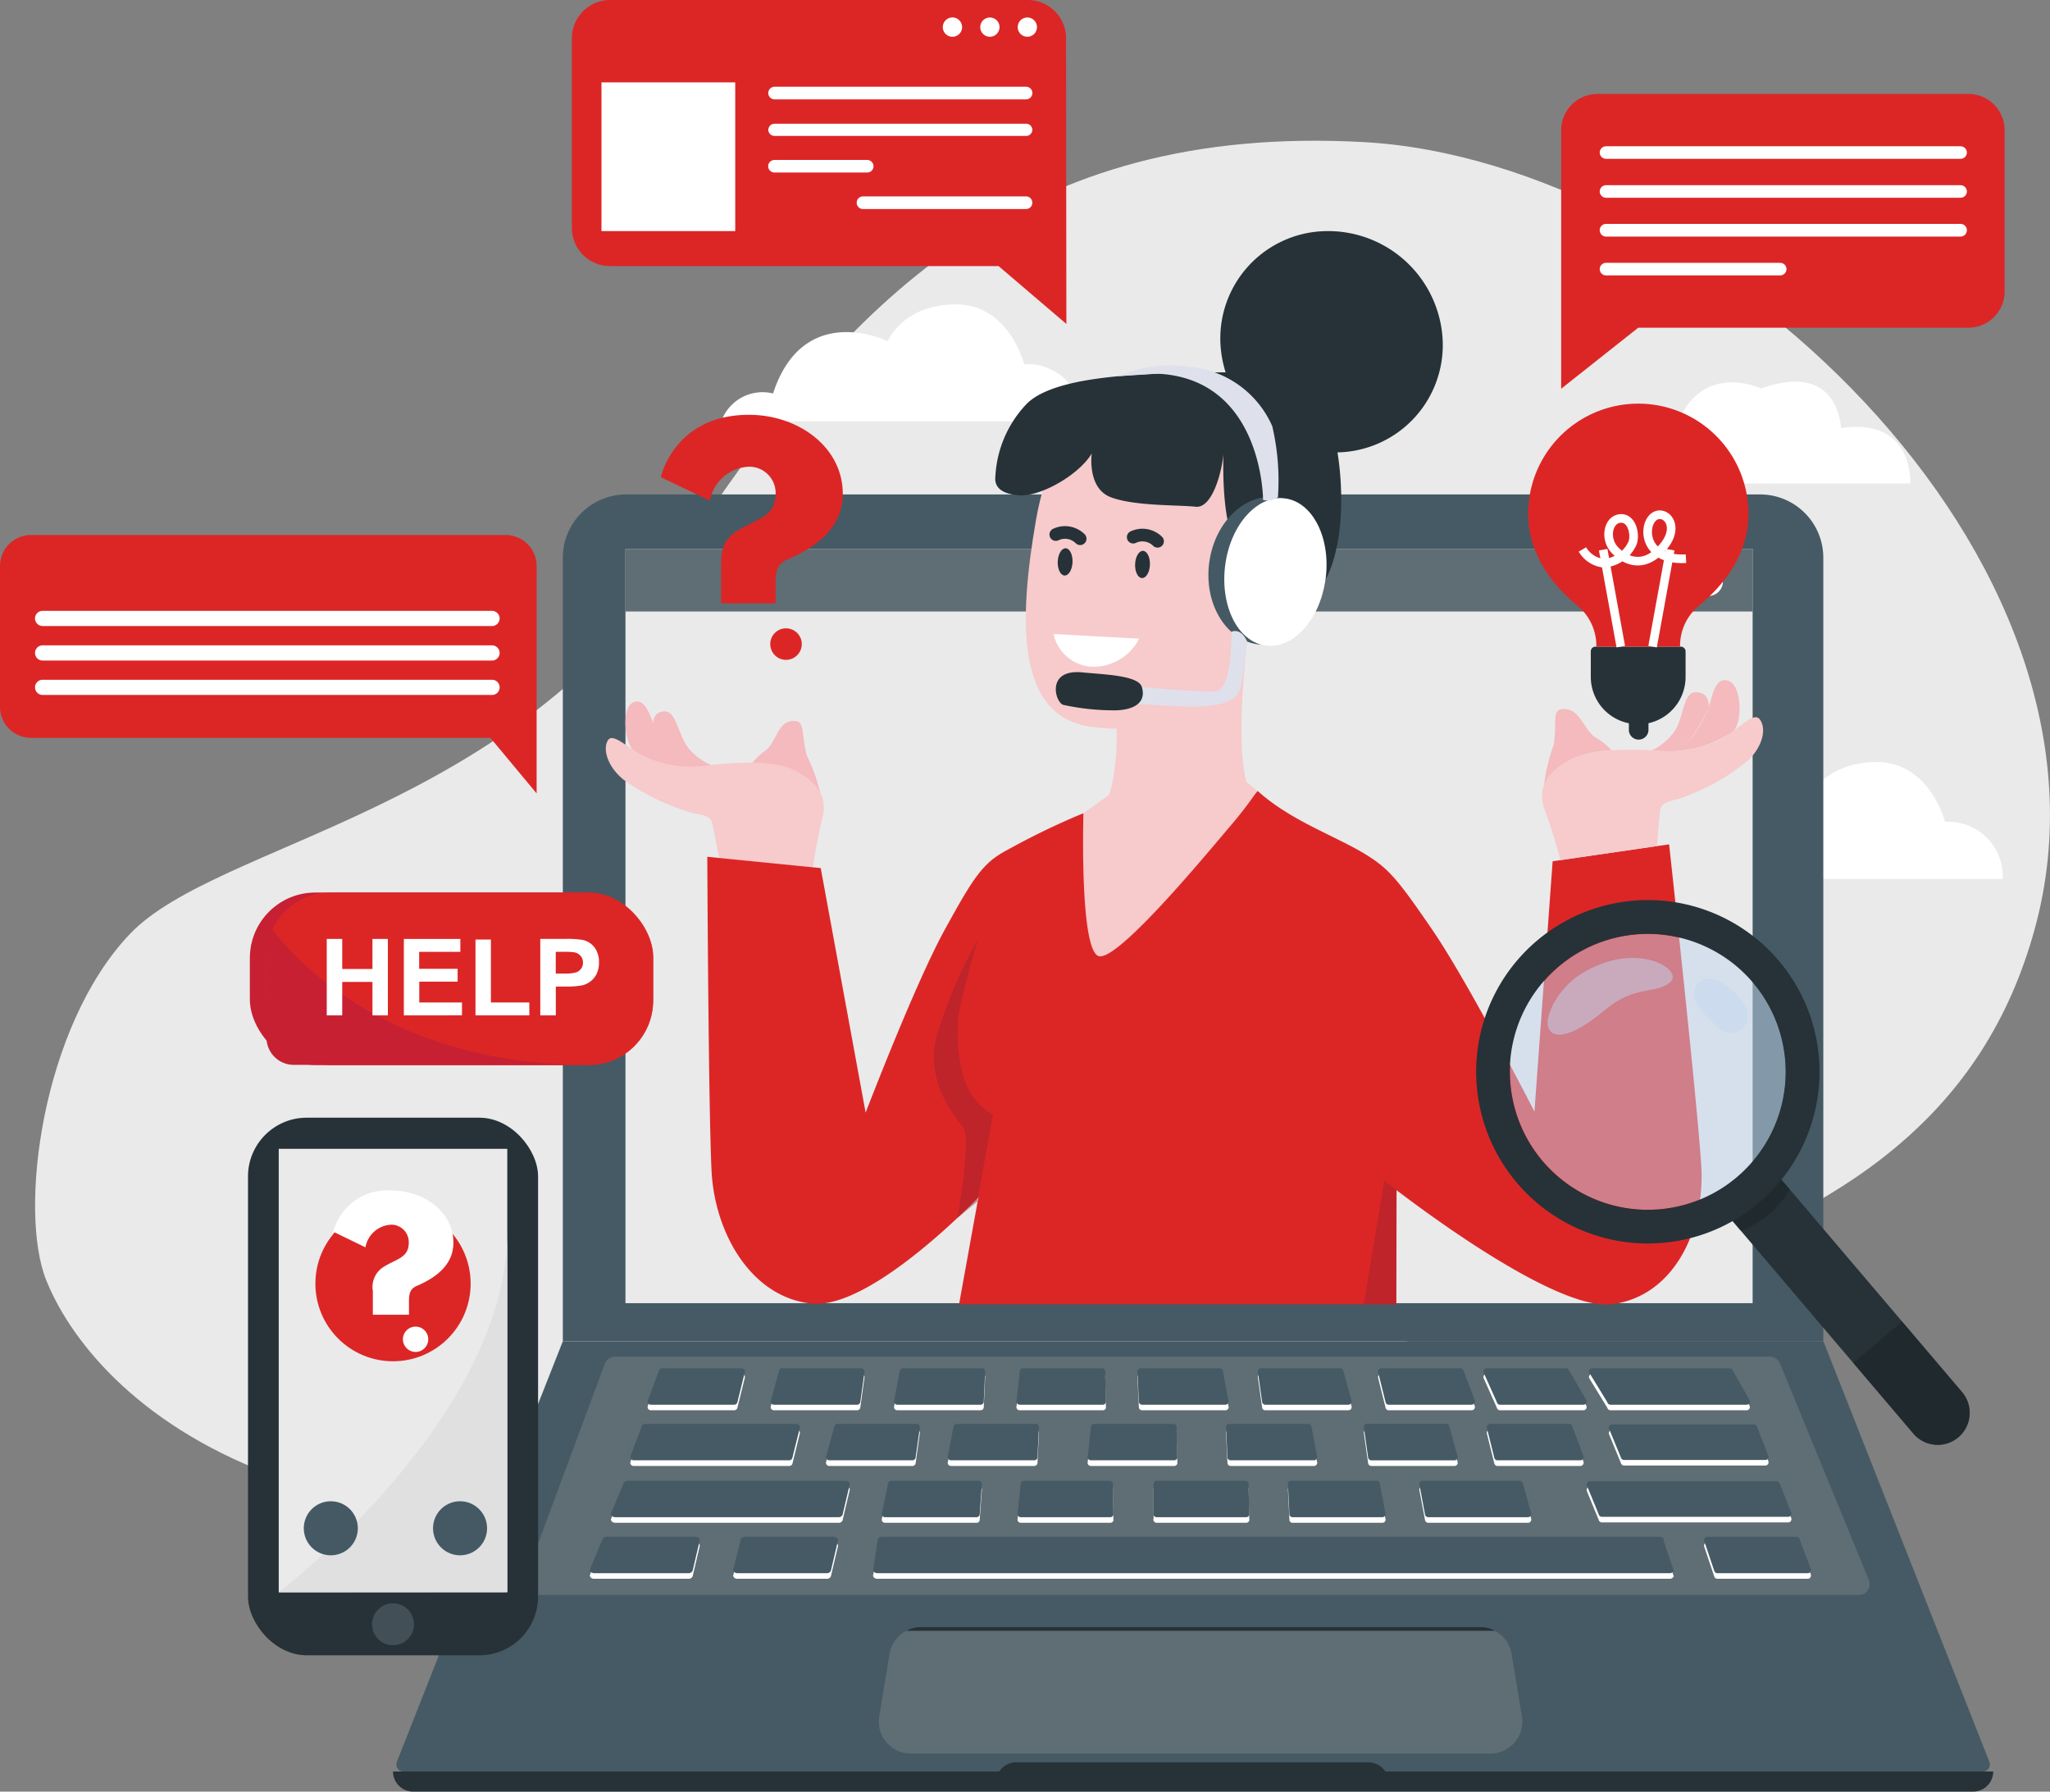 <svg xmlns="http://www.w3.org/2000/svg" width="162" height="141.559" viewBox="0 0 162 141.559">
  <rect x="0" y="0" width="162" height="141.559" fill="#808080" stroke="none"/>
  <g id="Group_2831" data-name="Group 2831" transform="translate(1774 -8295.221)">
    <path id="Path_6682" data-name="Path 6682" d="M7.108,114.973c4.178,10.268,22.607,26.62,67.971,14.2s81.092-12.562,89.158-42.008-26.173-60.686-53.043-62.155S70.477,37.243,57.232,57.653,20.671,80.273,13.706,87.576,4.867,109.482,7.108,114.973Z" transform="translate(-1777.439 8281.438)" fill="#eaeaea"/>
    <path id="Path_6683" data-name="Path 6683" d="M127.68,63.116h28.5a4.311,4.311,0,0,0-4.562-4.513s-1.183-4.723-5.393-4.723-5.393,2.906-5.393,2.906-6.638-3.268-9.062,4.129A3.463,3.463,0,0,0,127.68,63.116Z" transform="translate(-1844.681 8265.394)" fill="#fff"/>
    <path id="Path_6684" data-name="Path 6684" d="M290.68,144.116h28.5a4.311,4.311,0,0,0-4.562-4.513s-1.183-4.723-5.393-4.723-5.393,2.906-5.393,2.906-6.638-3.268-9.062,4.129A3.463,3.463,0,0,0,290.68,144.116Z" transform="translate(-1934.916 8220.554)" fill="#fff"/>
    <path id="Path_6685" data-name="Path 6685" d="M287.49,75.59h22.62s.308-5.25-5.482-4.379c0,0-.107-5.357-6.312-3.125,0,0-4.821-2.308-6.745,3.125C291.57,71.21,287.74,70.2,287.49,75.59Z" transform="translate(-1933.15 8257.831)" fill="#fff"/>
    <path id="Path_6686" data-name="Path 6686" d="M104.639,87.51h89.6a5,5,0,0,1,5,5v61.909H99.63V92.514a5,5,0,0,1,5.009-5Z" transform="translate(-1829.153 8246.776)" fill="#455a64"/>
    <rect id="Rectangle_1817" data-name="Rectangle 1817" width="89.074" height="59.597" transform="translate(-1724.573 8338.59)" fill="#eaeaea"/>
    <rect id="Rectangle_1818" data-name="Rectangle 1818" width="89.074" height="4.946" transform="translate(-1724.573 8338.59)" fill="#5f6d74"/>
    <path id="Path_6687" data-name="Path 6687" d="M195.533,271.39H70.719a.558.558,0,0,1-.518-.763L83.317,237.4h99.618l13.116,33.227a.558.558,0,0,1-.518.763Z" transform="translate(-1812.841 8163.8)" fill="#455a64"/>
    <path id="Path_6688" data-name="Path 6688" d="M194.437,314.232H71.159a1.589,1.589,0,0,1-1.589-1.589h47.892l.143-.165a1.567,1.567,0,0,1,1.205-.558h27.843a1.594,1.594,0,0,1,1.2.549l.152.174h48.021A1.589,1.589,0,0,1,194.437,314.232Z" transform="translate(-1812.513 8122.547)" fill="#263238"/>
    <path id="Path_6689" data-name="Path 6689" d="M198.243,258.95H93.63a.893.893,0,0,1-.826-1.2l6.33-17.067a.893.893,0,0,1,.817-.567h91.234a.893.893,0,0,1,.839.567l7,17.067a.853.853,0,0,1-.777,1.2Z" transform="translate(-1825.345 8162.294)" fill="#5f6d74"/>
    <path id="Path_6690" data-name="Path 6690" d="M124.151,255.895H111.834a.254.254,0,0,1-.237-.348l.893-2.362a.263.263,0,0,1,.241-.165h11.991a.259.259,0,0,1,.25.317l-.576,2.353A.254.254,0,0,1,124.151,255.895Z" transform="translate(-1835.769 8155.153)" fill="#fff"/>
    <path id="Path_6691" data-name="Path 6691" d="M124.153,254.9H111.837a.254.254,0,0,1-.237-.344l.893-2.366a.263.263,0,0,1,.241-.165h11.991a.259.259,0,0,1,.25.317l-.589,2.366A.254.254,0,0,1,124.153,254.9Z" transform="translate(-1835.771 8155.701)" fill="#455a64"/>
    <path id="Path_6692" data-name="Path 6692" d="M153.063,255.895h-6.589a.254.254,0,0,1-.237-.348l.656-2.362a.25.25,0,0,1,.237-.165h6.25a.259.259,0,0,1,.25.317L153.3,255.7A.254.254,0,0,1,153.063,255.895Z" transform="translate(-1854.945 8155.153)" fill="#fff"/>
    <path id="Path_6693" data-name="Path 6693" d="M153.066,254.9h-6.589a.254.254,0,0,1-.237-.344l.656-2.366a.25.25,0,0,1,.237-.165h6.25a.259.259,0,0,1,.25.317l-.335,2.366A.254.254,0,0,1,153.066,254.9Z" transform="translate(-1854.947 8155.701)" fill="#455a64"/>
    <path id="Path_6694" data-name="Path 6694" d="M174.614,255.895h-6.589a.254.254,0,0,1-.237-.348l.446-2.362a.25.25,0,0,1,.237-.165h6.25a.254.254,0,0,1,.25.317l-.112,2.362A.263.263,0,0,1,174.614,255.895Z" transform="translate(-1866.875 8155.153)" fill="#fff"/>
    <path id="Path_6695" data-name="Path 6695" d="M174.613,254.9h-6.589a.25.25,0,0,1-.237-.344l.446-2.366a.25.25,0,0,1,.237-.165h6.25a.254.254,0,0,1,.25.317l-.112,2.366A.263.263,0,0,1,174.613,254.9Z" transform="translate(-1866.874 8155.701)" fill="#455a64"/>
    <path id="Path_6696" data-name="Path 6696" d="M199.37,255.895h-6.589a.259.259,0,0,1-.241-.348l.259-2.362a.259.259,0,0,1,.237-.165h6.272a.254.254,0,0,1,.246.317l.063,2.362A.254.254,0,0,1,199.37,255.895Z" transform="translate(-1880.578 8155.153)" fill="#fff"/>
    <path id="Path_6697" data-name="Path 6697" d="M199.37,254.9h-6.589a.254.254,0,0,1-.241-.344l.259-2.366a.259.259,0,0,1,.237-.165h6.272a.255.255,0,0,1,.246.317l.063,2.366a.254.254,0,0,1-.246.192Z" transform="translate(-1880.578 8155.701)" fill="#455a64"/>
    <path id="Path_6698" data-name="Path 6698" d="M264,255.895h6.589a.259.259,0,0,0,.241-.348l-.893-2.362a.25.25,0,0,0-.237-.165h-6.25a.259.259,0,0,0-.25.317l.589,2.362A.254.254,0,0,0,264,255.895Z" transform="translate(-1919.7 8155.153)" fill="#fff"/>
    <path id="Path_6699" data-name="Path 6699" d="M264,254.9h6.589a.254.254,0,0,0,.241-.344l-.893-2.366a.25.25,0,0,0-.237-.165h-6.25a.259.259,0,0,0-.25.317l.589,2.366A.254.254,0,0,0,264,254.9Z" transform="translate(-1919.7 8155.701)" fill="#455a64"/>
    <path id="Path_6700" data-name="Path 6700" d="M242,255.884h6.589a.254.254,0,0,0,.237-.348l-.656-2.362a.25.25,0,0,0-.237-.174h-6.25a.259.259,0,0,0-.25.317l.335,2.362a.259.259,0,0,0,.232.205Z" transform="translate(-1907.649 8155.164)" fill="#fff"/>
    <path id="Path_6701" data-name="Path 6701" d="M242,254.888h6.589a.25.25,0,0,0,.237-.344l-.656-2.366a.25.25,0,0,0-.237-.179h-6.25a.259.259,0,0,0-.25.317l.335,2.366A.259.259,0,0,0,242,254.888Z" transform="translate(-1907.649 8155.718)" fill="#455a64"/>
    <path id="Path_6702" data-name="Path 6702" d="M217.387,255.895h6.589a.254.254,0,0,0,.237-.348l-.446-2.362a.255.255,0,0,0-.237-.165h-6.25a.254.254,0,0,0-.25.317l.112,2.362A.259.259,0,0,0,217.387,255.895Z" transform="translate(-1894.14 8155.153)" fill="#fff"/>
    <path id="Path_6703" data-name="Path 6703" d="M217.387,254.9h6.589a.25.25,0,0,0,.237-.344l-.446-2.366a.254.254,0,0,0-.237-.165h-6.25a.254.254,0,0,0-.25.317l.112,2.366A.259.259,0,0,0,217.387,254.9Z" transform="translate(-1894.14 8155.701)" fill="#455a64"/>
    <path id="Path_6704" data-name="Path 6704" d="M286.007,255.9h11.16a.255.255,0,0,0,.237-.348l-.906-2.3a.255.255,0,0,0-.241-.165h-11.2a.254.254,0,0,0-.25.317l.946,2.3A.259.259,0,0,0,286.007,255.9Z" transform="translate(-1931.662 8155.114)" fill="#fff"/>
    <path id="Path_6705" data-name="Path 6705" d="M286.007,254.912h11.16a.25.25,0,0,0,.237-.344l-.906-2.3a.263.263,0,0,0-.241-.165h-11.2a.254.254,0,0,0-.25.317l.946,2.3A.259.259,0,0,0,286.007,254.912Z" transform="translate(-1931.662 8155.663)" fill="#455a64"/>
    <path id="Path_6706" data-name="Path 6706" d="M126.132,265.954H108.5c-.241,0-.406-.179-.321-.348l.987-2.362a.348.348,0,0,1,.321-.165h17.2c.219,0,.384.156.33.317l-.558,2.362a.335.335,0,0,1-.33.2Z" transform="translate(-1833.875 8149.585)" fill="#fff"/>
    <path id="Path_6707" data-name="Path 6707" d="M126.132,264.964H108.5c-.241,0-.406-.179-.321-.348l.987-2.362a.357.357,0,0,1,.321-.165h17.2c.219,0,.384.156.33.317l-.558,2.366A.335.335,0,0,1,126.132,264.964Z" transform="translate(-1833.875 8150.133)" fill="#455a64"/>
    <path id="Path_6708" data-name="Path 6708" d="M163.581,265.955h-7.236a.254.254,0,0,1-.237-.348l.491-2.362a.246.246,0,0,1,.237-.165h6.915a.254.254,0,0,1,.246.317l-.17,2.362a.254.254,0,0,1-.246.2Z" transform="translate(-1860.409 8149.584)" fill="#fff"/>
    <path id="Path_6709" data-name="Path 6709" d="M163.581,264.965h-7.236a.254.254,0,0,1-.237-.348l.491-2.362a.25.25,0,0,1,.237-.165h6.915a.254.254,0,0,1,.246.317l-.17,2.366A.254.254,0,0,1,163.581,264.965Z" transform="translate(-1860.409 8150.132)" fill="#455a64"/>
    <path id="Path_6710" data-name="Path 6710" d="M187.45,265.955h-7.076a.255.255,0,0,1-.237-.348l.241-2.361a.254.254,0,0,1,.241-.165h6.79a.254.254,0,0,1,.246.317l.045,2.362A.259.259,0,0,1,187.45,265.955Z" transform="translate(-1873.711 8149.584)" fill="#fff"/>
    <path id="Path_6711" data-name="Path 6711" d="M187.45,264.965h-7.076a.254.254,0,0,1-.237-.348l.241-2.361a.263.263,0,0,1,.241-.165h6.79a.254.254,0,0,1,.246.317l.045,2.366A.259.259,0,0,1,187.45,264.965Z" transform="translate(-1873.711 8150.132)" fill="#455a64"/>
    <path id="Path_6712" data-name="Path 6712" d="M211.487,265.955h-7.062a.255.255,0,0,1-.237-.348v-2.361a.254.254,0,0,1,.241-.165h7.013a.254.254,0,0,1,.246.317l.062,2.362A.254.254,0,0,1,211.487,265.955Z" transform="translate(-1887.025 8149.584)" fill="#fff"/>
    <path id="Path_6713" data-name="Path 6713" d="M211.487,264.965h-7.062a.254.254,0,0,1-.237-.348v-2.361a.263.263,0,0,1,.241-.165h7.013a.254.254,0,0,1,.246.317l.062,2.366a.254.254,0,0,1-.263.192Z" transform="translate(-1887.025 8150.132)" fill="#455a64"/>
    <path id="Path_6714" data-name="Path 6714" d="M251.979,265.955h7.861a.259.259,0,0,0,.241-.348l-.656-2.362a.25.25,0,0,0-.237-.165h-7.683a.254.254,0,0,0-.246.317l.446,2.362A.263.263,0,0,0,251.979,265.955Z" transform="translate(-1913.089 8149.584)" fill="#fff"/>
    <path id="Path_6715" data-name="Path 6715" d="M251.979,264.965h7.861a.259.259,0,0,0,.241-.348l-.656-2.362a.254.254,0,0,0-.237-.165h-7.683a.254.254,0,0,0-.246.317l.446,2.366A.263.263,0,0,0,251.979,264.965Z" transform="translate(-1913.089 8150.132)" fill="#455a64"/>
    <path id="Path_6716" data-name="Path 6716" d="M228.353,265.955h7.094a.254.254,0,0,0,.237-.348l-.446-2.362a.246.246,0,0,0-.237-.165h-6.759a.259.259,0,0,0-.25.317l.116,2.362a.254.254,0,0,0,.246.2Z" transform="translate(-1900.209 8149.584)" fill="#fff"/>
    <path id="Path_6717" data-name="Path 6717" d="M228.353,264.965h7.094a.254.254,0,0,0,.237-.348l-.446-2.362a.25.25,0,0,0-.237-.165h-6.759a.259.259,0,0,0-.25.317l.116,2.366A.254.254,0,0,0,228.353,264.965Z" transform="translate(-1900.209 8150.132)" fill="#455a64"/>
    <path id="Path_6718" data-name="Path 6718" d="M282.072,265.962H296.8a.254.254,0,0,0,.237-.348l-.92-2.3a.259.259,0,0,0-.241-.161H281.126a.254.254,0,0,0-.246.317l.942,2.295A.254.254,0,0,0,282.072,265.962Z" transform="translate(-1929.486 8149.545)" fill="#fff"/>
    <path id="Path_6719" data-name="Path 6719" d="M282.072,264.972H296.8a.25.25,0,0,0,.237-.344l-.92-2.3a.263.263,0,0,0-.241-.165H281.126a.254.254,0,0,0-.246.317l.942,2.29A.255.255,0,0,0,282.072,264.972Z" transform="translate(-1929.486 8150.093)" fill="#455a64"/>
    <path id="Path_6720" data-name="Path 6720" d="M121.5,246.035h-6.6a.25.25,0,0,1-.237-.344l.893-2.366a.254.254,0,0,1,.237-.165h6.286a.254.254,0,0,1,.246.317l-.585,2.366A.263.263,0,0,1,121.5,246.035Z" transform="translate(-1837.468 8160.611)" fill="#fff"/>
    <path id="Path_6721" data-name="Path 6721" d="M121.5,245.055h-6.6a.254.254,0,0,1-.237-.348l.893-2.366a.25.25,0,0,1,.237-.161h6.286a.254.254,0,0,1,.246.317l-.585,2.362A.263.263,0,0,1,121.5,245.055Z" transform="translate(-1837.468 8161.154)" fill="#455a64"/>
    <path id="Path_6722" data-name="Path 6722" d="M143.291,246.035h-6.607a.25.25,0,0,1-.237-.344l.652-2.366a.263.263,0,0,1,.241-.165h6.25a.254.254,0,0,1,.246.317l-.33,2.366A.263.263,0,0,1,143.291,246.035Z" transform="translate(-1849.525 8160.611)" fill="#fff"/>
    <path id="Path_6723" data-name="Path 6723" d="M143.291,245.055h-6.607a.254.254,0,0,1-.237-.348l.652-2.366a.259.259,0,0,1,.241-.161h6.25a.254.254,0,0,1,.246.317l-.33,2.362A.263.263,0,0,1,143.291,245.055Z" transform="translate(-1849.525 8161.154)" fill="#455a64"/>
    <path id="Path_6724" data-name="Path 6724" d="M165.1,246.035h-6.589a.254.254,0,0,1-.237-.344l.446-2.366a.263.263,0,0,1,.241-.165h6.25a.254.254,0,0,1,.246.317l-.112,2.366A.254.254,0,0,1,165.1,246.035Z" transform="translate(-1861.607 8160.611)" fill="#fff"/>
    <path id="Path_6725" data-name="Path 6725" d="M165.1,245.055h-6.589a.259.259,0,0,1-.237-.348l.446-2.366a.259.259,0,0,1,.241-.161h6.25a.254.254,0,0,1,.246.317l-.112,2.362A.255.255,0,0,1,165.1,245.055Z" transform="translate(-1861.607 8161.154)" fill="#455a64"/>
    <path id="Path_6726" data-name="Path 6726" d="M186.77,246.035h-6.589a.254.254,0,0,1-.241-.344l.259-2.366a.25.25,0,0,1,.237-.165h6.25a.254.254,0,0,1,.25.317l.062,2.366A.254.254,0,0,1,186.77,246.035Z" transform="translate(-1873.603 8160.611)" fill="#fff"/>
    <path id="Path_6727" data-name="Path 6727" d="M186.77,245.055h-6.589a.259.259,0,0,1-.241-.348l.259-2.366a.246.246,0,0,1,.237-.161h6.25a.254.254,0,0,1,.25.317l.063,2.362A.254.254,0,0,1,186.77,245.055Z" transform="translate(-1873.603 8161.154)" fill="#455a64"/>
    <path id="Path_6728" data-name="Path 6728" d="M244.751,246.035h6.589a.254.254,0,0,0,.241-.344l-.893-2.366a.25.25,0,0,0-.237-.165H244.2a.259.259,0,0,0-.25.317l.589,2.366A.254.254,0,0,0,244.751,246.035Z" transform="translate(-1909.044 8160.611)" fill="#fff"/>
    <path id="Path_6729" data-name="Path 6729" d="M244.751,245.055h6.589a.259.259,0,0,0,.241-.348l-.893-2.366a.245.245,0,0,0-.237-.161H244.2a.259.259,0,0,0-.25.317l.589,2.362A.254.254,0,0,0,244.751,245.055Z" transform="translate(-1909.044 8161.154)" fill="#455a64"/>
    <path id="Path_6730" data-name="Path 6730" d="M223.228,246.035h6.589a.254.254,0,0,0,.241-.344l-.656-2.366a.259.259,0,0,0-.237-.165h-6.25a.254.254,0,0,0-.246.317l.335,2.366A.254.254,0,0,0,223.228,246.035Z" transform="translate(-1897.262 8160.611)" fill="#fff"/>
    <path id="Path_6731" data-name="Path 6731" d="M223.228,245.055h6.589a.259.259,0,0,0,.241-.348l-.656-2.366a.254.254,0,0,0-.237-.161h-6.25a.254.254,0,0,0-.246.317l.335,2.362A.254.254,0,0,0,223.228,245.055Z" transform="translate(-1897.262 8161.154)" fill="#455a64"/>
    <path id="Path_6732" data-name="Path 6732" d="M201.7,246.035h6.589a.25.25,0,0,0,.237-.344l-.446-2.366a.255.255,0,0,0-.237-.165h-6.25a.254.254,0,0,0-.25.317l.112,2.366a.263.263,0,0,0,.246.192Z" transform="translate(-1885.454 8160.611)" fill="#fff"/>
    <path id="Path_6733" data-name="Path 6733" d="M201.7,245.055h6.589a.254.254,0,0,0,.237-.348l-.446-2.366a.25.25,0,0,0-.237-.161h-6.25a.254.254,0,0,0-.25.317l.112,2.362a.263.263,0,0,0,.246.2Z" transform="translate(-1885.454 8161.154)" fill="#455a64"/>
    <path id="Path_6734" data-name="Path 6734" d="M282.974,246.035h10.759a.254.254,0,0,0,.241-.344l-1.339-2.366a.263.263,0,0,0-.241-.165H281.532a.259.259,0,0,0-.25.317l1.446,2.366A.254.254,0,0,0,282.974,246.035Z" transform="translate(-1929.709 8160.611)" fill="#fff"/>
    <path id="Path_6735" data-name="Path 6735" d="M282.974,245.055h10.759a.259.259,0,0,0,.241-.348l-1.339-2.366a.259.259,0,0,0-.241-.161H281.532a.259.259,0,0,0-.25.317l1.446,2.362A.254.254,0,0,0,282.974,245.055Z" transform="translate(-1929.709 8161.154)" fill="#455a64"/>
    <path id="Path_6736" data-name="Path 6736" d="M263.914,246.035H270.5a.254.254,0,0,0,.237-.344l-1.375-2.366a.259.259,0,0,0-.237-.165h-6.272a.254.254,0,0,0-.246.317l1.054,2.366A.254.254,0,0,0,263.914,246.035Z" transform="translate(-1919.372 8160.611)" fill="#fff"/>
    <path id="Path_6737" data-name="Path 6737" d="M263.914,245.055H270.5a.259.259,0,0,0,.237-.348l-1.375-2.366a.255.255,0,0,0-.237-.161h-6.272a.254.254,0,0,0-.246.317l1.054,2.362A.254.254,0,0,0,263.914,245.055Z" transform="translate(-1919.372 8161.154)" fill="#455a64"/>
    <path id="Path_6738" data-name="Path 6738" d="M112.205,275.864h-7.442c-.241,0-.406-.178-.321-.348l.987-2.362a.344.344,0,0,1,.317-.165h7.018c.223,0,.384.156.33.317l-.554,2.366a.344.344,0,0,1-.335.192Z" transform="translate(-1831.805 8144.099)" fill="#fff"/>
    <path id="Path_6739" data-name="Path 6739" d="M112.205,274.874h-7.442c-.241,0-.406-.179-.321-.344l.987-2.366a.353.353,0,0,1,.317-.165h7.018c.223,0,.384.156.33.317l-.554,2.366A.348.348,0,0,1,112.205,274.874Z" transform="translate(-1831.805 8144.646)" fill="#455a64"/>
    <path id="Path_6740" data-name="Path 6740" d="M137.178,275.864h-7.049c-.237,0-.4-.179-.317-.348l.585-2.362a.353.353,0,0,1,.321-.165h7.013c.223,0,.388.156.335.317l-.558,2.366A.335.335,0,0,1,137.178,275.864Z" transform="translate(-1845.849 8144.099)" fill="#fff"/>
    <path id="Path_6741" data-name="Path 6741" d="M137.178,274.874h-7.049c-.237,0-.4-.179-.317-.344l.585-2.366a.362.362,0,0,1,.321-.165h7.013c.223,0,.388.156.335.317l-.558,2.366A.335.335,0,0,1,137.178,274.874Z" transform="translate(-1845.849 8144.646)" fill="#455a64"/>
    <path id="Path_6742" data-name="Path 6742" d="M217.495,275.864h-62.6c-.241,0-.406-.179-.321-.348l.348-2.362a.34.34,0,0,1,.317-.165h61.449c.223,0,.388.156.335.317l.8,2.362A.335.335,0,0,1,217.495,275.864Z" transform="translate(-1859.556 8144.099)" fill="#fff"/>
    <path id="Path_6743" data-name="Path 6743" d="M217.495,274.874h-62.6c-.241,0-.406-.179-.321-.344l.348-2.366a.348.348,0,0,1,.317-.165h61.449c.223,0,.388.156.335.317l.8,2.366A.335.335,0,0,1,217.495,274.874Z" transform="translate(-1859.556 8144.647)" fill="#455a64"/>
    <path id="Path_6744" data-name="Path 6744" d="M302.7,275.87h7.143a.259.259,0,0,0,.241-.348l-.893-2.362a.246.246,0,0,0-.241-.161h-7.044a.254.254,0,0,0-.246.317l.795,2.362A.259.259,0,0,0,302.7,275.87Z" transform="translate(-1940.99 8144.093)" fill="#fff"/>
    <path id="Path_6745" data-name="Path 6745" d="M302.7,274.875h7.143a.254.254,0,0,0,.241-.344l-.893-2.366a.25.25,0,0,0-.241-.165h-7.044a.254.254,0,0,0-.246.317l.795,2.366A.259.259,0,0,0,302.7,274.875Z" transform="translate(-1940.99 8144.646)" fill="#455a64"/>
    <path id="Path_6746" data-name="Path 6746" d="M203.917,297.982H158.084a2.522,2.522,0,0,1-2.487-2.937l.817-4.937A2.522,2.522,0,0,1,158.883,288h44.2a2.522,2.522,0,0,1,2.487,2.112l.817,4.937a2.522,2.522,0,0,1-2.464,2.933Z" transform="translate(-1860.117 8135.789)" fill="#5f6d74"/>
    <path id="Path_6747" data-name="Path 6747" d="M160.43,288.279h46.53a2.232,2.232,0,0,0-1.165-.29H161.577A2.29,2.29,0,0,0,160.43,288.279Z" transform="translate(-1862.811 8135.795)" fill="#263238"/>
    <circle id="Ellipse_216" data-name="Ellipse 216" cx="1.156" cy="1.156" r="1.156" transform="translate(-1648.905 8340.001)" fill="#fff"/>
    <path id="Path_6748" data-name="Path 6748" d="M292.332,101.466a1.156,1.156,0,1,1-1.156-1.156A1.156,1.156,0,0,1,292.332,101.466Z" transform="translate(-1934.55 8239.69)" fill="#fff"/>
    <circle id="Ellipse_217" data-name="Ellipse 217" cx="1.156" cy="1.156" r="1.156" transform="translate(-1640.16 8340.001)" fill="#fff"/>
    <path id="Path_6749" data-name="Path 6749" d="M133.07,130.988a4.491,4.491,0,0,1,1.085-1.045c.857-.652.951-2.339,2.232-2.344.933,0,.558.92,1.036,2.728a13.961,13.961,0,0,1,1.085,3.071C138.494,133.4,137.083,130.9,133.07,130.988Z" transform="translate(-1847.665 8224.584)" fill="#f4babd"/>
    <path id="Path_6750" data-name="Path 6750" d="M111.458,128.13c-.79-.518-1.12-3.464-.129-3.9s1.339,1.174,1.705,1.9c.446.893,1.879,3.4,3.478,3.228A8.509,8.509,0,0,1,111.458,128.13Z" transform="translate(-1835.29 8226.491)" fill="#f4babd"/>
    <path id="Path_6751" data-name="Path 6751" d="M115.648,127.1s-.214-1.125.835-1.192,1.125,2.125,2.1,3.094a4.727,4.727,0,0,0,1.741,1.192l-1.362.138S117.7,130.752,115.648,127.1Z" transform="translate(-1838.01 8225.521)" fill="#f4babd"/>
    <path id="Path_6752" data-name="Path 6752" d="M116.191,140.106s-.4-2.147-.522-2.629-.2-.683-1.442-.893a17.611,17.611,0,0,1-5.6-2.679c-1.259-1.031-1.652-2.406-1.219-3.1s1.786.87,3.263,1.446a9.151,9.151,0,0,0,4.4.571c1.339-.174,5.044-.585,6.946.295s2.772,2.134,2.344,3.808-.763,3.928-.763,3.928Z" transform="translate(-1833.366 8222.907)" fill="#f7cacc"/>
    <path id="Path_6753" data-name="Path 6753" d="M149,150.33c-2,1.022-2.728,2.143-5.067,6.411s-6.219,14.392-6.219,14.392l-3.549-19.325-8.964-.893s.089,19.955.339,24.843,3.125,9.96,7.9,10.46,13.343-8.558,13.343-8.558a73.454,73.454,0,0,0,2.576-9.652C150.132,163.548,149,150.33,149,150.33Z" transform="translate(-1843.308 8212.001)" fill="#dc2626"/>
    <path id="Path_6754" data-name="Path 6754" d="M179.465,141.738a57.981,57.981,0,0,0-5.928,2.857c-.607.567-3.272,9.6-3.866,13.1s.71,7.058,2.679,7.839l-2.714,15h34.557s.054-29.767.089-31.209-.054-2.808-2.464-4.3-5.9-2.634-8.589-5.045c0,0-6.335,7.143-9.268,7.143S179.465,141.738,179.465,141.738Z" transform="translate(-1867.847 8217.735)" fill="#dc2626"/>
    <path id="Path_6755" data-name="Path 6755" d="M168.8,166.21s-1.616,5.46-1.607,6.768-.17,5.553,2.8,7.08l-1.25,6.888-1.558,1.286s1.107-6.281.446-7.143-3.08-3.656-2.08-7.3A38.647,38.647,0,0,1,168.8,166.21Z" transform="translate(-1865.515 8203.21)" fill="#a2232f" opacity="0.5"/>
    <path id="Path_6756" data-name="Path 6756" d="M207.015,112.29s-1.076,7.973-.138,11.647c0,0-4.018,6.022-8.263,5.625s-2.437-5.044-2.437-5.044a17.856,17.856,0,0,0,.446-4.777,30.431,30.431,0,0,0,5.745-2.062C205.193,116.294,207.015,112.29,207.015,112.29Z" transform="translate(-1882.388 8233.059)" fill="#f7cacc"/>
    <path id="Path_6757" data-name="Path 6757" d="M193.781,139.4s-1.478,1.076-2.027,1.46c0,0-.326,10.9,1.223,11.294s8.844-8.482,10.339-10.232a31.518,31.518,0,0,0,2.179-2.83l-.871-.71s-4.562,4.674-8.085,4.205S193.781,139.4,193.781,139.4Z" transform="translate(-1880.136 8218.616)" fill="#f7cacc"/>
    <path id="Path_6758" data-name="Path 6758" d="M240.1,150.029c2.152.933,3.018,2.022,5.888,6.219s8.036,14.312,8.036,14.312l1.437-19.781,9.205-1.339s2.232,20.4,2.54,25.406-2.107,10.268-7.022,10.928S242.137,176,242.137,176a38.767,38.767,0,0,1-2.054-8.585C239.5,162.806,240.1,150.029,240.1,150.029Z" transform="translate(-1906.765 8212.493)" fill="#dc2626"/>
    <path id="Path_6759" data-name="Path 6759" d="M197.518,126.293s4.464.237,7.263-2.183c0,0-3.045,4.54-7.4,5.143,0,0,.147-1.089.161-1.62S197.518,126.293,197.518,126.293Z" transform="translate(-1883.266 8226.516)" fill="#f7cacc"/>
    <path id="Path_6760" data-name="Path 6760" d="M233.578,49.288a8.482,8.482,0,0,1-8.232,9.1,9.058,9.058,0,0,1-9.308-8.46,8.482,8.482,0,0,1,8.192-9.018,9.062,9.062,0,0,1,9.348,8.375Z" transform="translate(-1893.586 8272.575)" fill="#263238"/>
    <path id="Path_6761" data-name="Path 6761" d="M192.786,67.838c-3.973-.2-8.977,2.638-10.384,10.741s-1.562,15.562,4.312,16.388,11.335-1.5,12.437-7.29S201.861,68.284,192.786,67.838Z" transform="translate(-1874.525 8257.672)" fill="#f7cacc"/>
    <path id="Path_6762" data-name="Path 6762" d="M193.8,65.9c-5.281.067-12.861.125-15.178,2.522a8.968,8.968,0,0,0-2.442,5.7c-.071.58.147,1.366,1.87,1.491s4.741-1.629,5.745-3.3c0,0-.384,2.732,1.5,3.451s5.357.6,6.7.754,2.085-2.8,2.21-4.17c0,0-.295,7.143,1.679,7.589,0,0-.862,6.321.295,6.7s4.08-.719,6.027-4.236,1.339-9.763.571-12.08S198.885,65.831,193.8,65.9Z" transform="translate(-1871.521 8258.741)" fill="#263238"/>
    <path id="Path_6763" data-name="Path 6763" d="M186.5,112.21l6.763.371a4.066,4.066,0,0,1-3.772,2.214A3.277,3.277,0,0,1,186.5,112.21Z" transform="translate(-1877.243 8233.104)" fill="#fff"/>
    <path id="Path_6764" data-name="Path 6764" d="M193.134,98.44c-.594,1.071-1.531,3.37-1.094,3.946s1.339.312,1.339.312" transform="translate(-1880.248 8240.726)" fill="none" stroke="#f7cacc" stroke-linecap="round" stroke-miterlimit="10" stroke-width="0.67"/>
    <path id="Path_6765" data-name="Path 6765" d="M202.1,98.615c-.027.594-.312,1.054-.638,1.031s-.558-.522-.531-1.116.317-1.058.638-1.031S202.128,98.021,202.1,98.615Z" transform="translate(-1885.229 8241.248)" fill="#263238"/>
    <path id="Path_6766" data-name="Path 6766" d="M200.6,94.865a1.7,1.7,0,0,1,1.924.326" transform="translate(-1885.049 8242.797)" fill="none" stroke="#263238" stroke-linecap="round" stroke-miterlimit="10" stroke-width="1"/>
    <path id="Path_6767" data-name="Path 6767" d="M223.164,94.459c-.446,3.219-2.879,5.513-5.419,5.116s-4.219-3.317-3.759-6.518,2.875-5.469,5.4-5.089S223.611,91.254,223.164,94.459Z" transform="translate(-1892.417 8246.546)" fill="#445963"/>
    <path id="Path_6768" data-name="Path 6768" d="M224.721,94.589c-.446,3.219-2.594,5.558-4.79,5.214s-3.571-3.219-3.125-6.424,2.594-5.513,4.772-5.187S225.167,91.384,224.721,94.589Z" transform="translate(-1893.974 8246.416)" fill="#fff"/>
    <path id="Path_6769" data-name="Path 6769" d="M209.407,75.3s0-9.58-8.352-9.977l-3.085.2a10.267,10.267,0,0,1,5.678-.732,7.887,7.887,0,0,1,6.486,4.683,18.893,18.893,0,0,1,.446,5.62,1.518,1.518,0,0,1-1.174.205Z" transform="translate(-1883.593 8259.423)" fill="#dee1eb"/>
    <path id="Path_6770" data-name="Path 6770" d="M209.278,112.524s-.29,2.442-.509,3.6-1.786,1.594-4.2,1.522-4.486-.246-4.486-.246a.9.9,0,0,1,.893-1.281s4.513.388,5.674.353,1.339-2.4,1.4-4.728C208.041,111.743,208.778,111.381,209.278,112.524Z" transform="translate(-1884.722 8233.392)" fill="#dee1eb"/>
    <path id="Path_6771" data-name="Path 6771" d="M188.944,118.979c1.786.174,4.464.237,4.75,1.147s-.129,1.759-1.973,1.853a18.848,18.848,0,0,1-4.183-.42C186.877,121.483,186.052,118.72,188.944,118.979Z" transform="translate(-1877.464 8229.365)" fill="#263238"/>
    <path id="Path_6772" data-name="Path 6772" d="M188.4,98.155c-.031.594-.317,1.058-.638,1.036s-.562-.527-.531-1.121.317-1.054.638-1.031S188.427,97.561,188.4,98.155Z" transform="translate(-1877.644 8241.502)" fill="#263238"/>
    <path id="Path_6773" data-name="Path 6773" d="M186.9,94.408a1.7,1.7,0,0,1,1.924.33" transform="translate(-1877.465 8243.048)" fill="none" stroke="#263238" stroke-linecap="round" stroke-miterlimit="10" stroke-width="1"/>
    <path id="Path_6774" data-name="Path 6774" d="M243.97,209.667l-.951-.737-1.629,9.794,2.562-.022Z" transform="translate(-1907.629 8179.561)" fill="#a2232f" opacity="0.5"/>
    <path id="Path_6775" data-name="Path 6775" d="M300.327,124.452c.772-.576.777-3.616-.317-4.018s-1.277,1.281-1.567,2.049c-.348.92-1.571,3.571-3.263,3.491A8.763,8.763,0,0,0,300.327,124.452Z" transform="translate(-1937.407 8228.584)" fill="#f4babd"/>
    <path id="Path_6776" data-name="Path 6776" d="M296.871,123.68s.094-1.17-1.013-1.17-.929,2.232-1.839,3.277a4.62,4.62,0,0,1-1.679,1.339l1.433.067S295.148,127.528,296.871,123.68Z" transform="translate(-1935.834 8227.401)" fill="#f4babd"/>
    <path id="Path_6777" data-name="Path 6777" d="M278.669,128.751a5.079,5.079,0,0,0-1.25-1c-.96-.616-1.254-2.33-2.567-2.263-.969.054-.473.969-.759,2.83a13.654,13.654,0,0,0-.763,3.178C273.33,131.519,274.522,128.889,278.669,128.751Z" transform="translate(-1925.311 8225.754)" fill="#f4babd"/>
    <path id="Path_6778" data-name="Path 6778" d="M282.051,137.118s.165-2.232.237-2.71.129-.71,1.4-.991a17.113,17.113,0,0,0,5.558-3.058c1.2-1.143,1.46-2.562.924-3.25s-1.786.991-3.263,1.67a9.575,9.575,0,0,1-4.553.826c-1.406-.1-5.317-.312-7.187.688s-2.616,2.317-1.982,3.991,1.241,3.951,1.241,3.951Z" transform="translate(-1925.108 8224.945)" fill="#f7cacc"/>
    <path id="Path_6779" data-name="Path 6779" d="M140.283,3.018A3.022,3.022,0,0,0,137.26,0H104.252a3.022,3.022,0,0,0-3.022,3.018V18.008a3.018,3.018,0,0,0,3.022,3.018h30.7l5.357,4.571Z" transform="translate(-1830.039 8295.221)" fill="#dc2626"/>
    <path id="Path_6781" data-name="Path 6781" d="M168.417,3.853a.763.763,0,1,1-.763-.763A.763.763,0,0,1,168.417,3.853Z" transform="translate(-1866.387 8293.51)" fill="#fff"/>
    <circle id="Ellipse_218" data-name="Ellipse 218" cx="0.763" cy="0.763" r="0.763" transform="translate(-1696.538 8296.601)" fill="#fff"/>
    <circle id="Ellipse_219" data-name="Ellipse 219" cx="0.763" cy="0.763" r="0.763" transform="translate(-1693.578 8296.601)" fill="#fff"/>
    <rect id="Rectangle_1819" data-name="Rectangle 1819" width="10.571" height="11.75" transform="translate(-1726.47 8301.729)" fill="#fff"/>
    <path id="Path_6782" data-name="Path 6782" d="M156.366,16.361H136.491a.5.5,0,0,1-.491-.5h0a.5.5,0,0,1,.5-.5H156.37a.5.5,0,0,1,.5.5h0a.5.5,0,0,1-.5.5Z" transform="translate(-1849.287 8286.712)" fill="#fff"/>
    <path id="Path_6783" data-name="Path 6783" d="M156.366,22.864H136.491a.5.5,0,0,1-.491-.473h0a.5.5,0,0,1,.5-.491H156.37a.491.491,0,0,1,.5.491h0A.5.5,0,0,1,156.366,22.864Z" transform="translate(-1849.287 8283.098)" fill="#fff"/>
    <path id="Path_6784" data-name="Path 6784" d="M143.82,29.307h-7.335a.5.5,0,0,1-.5-.491h0a.5.5,0,0,1,.5-.5h7.335a.5.5,0,0,1,.491.5h0A.491.491,0,0,1,143.82,29.307Z" transform="translate(-1849.282 8279.543)" fill="#fff"/>
    <path id="Path_6785" data-name="Path 6785" d="M165.035,35.771H152.156a.5.5,0,0,1-.5-.5h0a.5.5,0,0,1,.5-.5h12.879a.5.5,0,0,1,.5.5h0A.5.5,0,0,1,165.035,35.771Z" transform="translate(-1857.956 8275.967)" fill="#fff"/>
    <path id="Path_6786" data-name="Path 6786" d="M308.551,16.63h-29.33a2.862,2.862,0,0,0-2.862,2.844V39.92l6.089-4.821h26.093a2.862,2.862,0,0,0,2.862-2.857V19.474A2.862,2.862,0,0,0,308.551,16.63Z" transform="translate(-1926.988 8286.015)" fill="#dc2626"/>
    <path id="Path_6787" data-name="Path 6787" d="M311.7,26.887H283.686a.5.5,0,0,1-.5-.491h0a.5.5,0,0,1,.5-.5H311.7a.5.5,0,0,1,.5.491h0A.5.5,0,0,1,311.7,26.887Z" transform="translate(-1930.769 8280.883)" fill="#fff"/>
    <path id="Path_6788" data-name="Path 6788" d="M311.7,33.777H283.686a.5.5,0,0,1-.5-.5h0a.5.5,0,0,1,.5-.491H311.7a.5.5,0,0,1,.5.491h0A.5.5,0,0,1,311.7,33.777Z" transform="translate(-1930.769 8277.068)" fill="#fff"/>
    <path id="Path_6789" data-name="Path 6789" d="M311.7,40.641H283.686a.5.5,0,0,1-.5-.5h0a.5.5,0,0,1,.5-.5H311.7a.5.5,0,0,1,.5.5h0A.5.5,0,0,1,311.7,40.641Z" transform="translate(-1930.769 8273.271)" fill="#fff"/>
    <path id="Path_6790" data-name="Path 6790" d="M297.444,47.517H283.686a.5.5,0,0,1-.5-.491h0a.5.5,0,0,1,.5-.5h13.759a.5.5,0,0,1,.5.5h0A.5.5,0,0,1,297.444,47.517Z" transform="translate(-1930.769 8269.463)" fill="#fff"/>
    <path id="Path_6791" data-name="Path 6791" d="M117,78.357c0-.129,1.125-4.937,6.951-4.937,3.92,0,7.419,2.558,7.419,6.25,0,2.558-1.906,4.129-4.415,5.2-.893.388-.893,1.121-.893,1.982v1.464h-4.308V85.464c0-1.147.049-2.089,1.228-2.848,1.594-1.018,3.08-1.1,3.08-2.951a2.08,2.08,0,0,0-2.116-2.143,3.283,3.283,0,0,0-3.08,2.679Zm9.879,14.424a1.245,1.245,0,1,1,.009,0Z" transform="translate(-1838.769 8254.576)" fill="#dc2626"/>
    <path id="Path_6792" data-name="Path 6792" d="M39.963,94.69H2.464A2.451,2.451,0,0,0,0,97.141V108.27a2.446,2.446,0,0,0,2.451,2.446h36.3l3.656,4.393V97.141a2.446,2.446,0,0,0-2.446-2.451Z" transform="translate(-1774 8242.802)" fill="#dc2626"/>
    <path id="Path_6794" data-name="Path 6794" d="M42.315,109.311H6.8a.6.6,0,0,1-.6-.6h0a.6.6,0,0,1,.6-.6H42.315a.607.607,0,0,1,.6.6h0A.6.6,0,0,1,42.315,109.311Z" transform="translate(-1777.432 8235.373)" fill="#fff"/>
    <path id="Path_6795" data-name="Path 6795" d="M42.315,115.426H6.8a.6.6,0,0,1-.6-.6h0a.6.6,0,0,1,.6-.6H42.315a.6.6,0,0,1,.6.6h0A.6.6,0,0,1,42.315,115.426Z" transform="translate(-1777.432 8231.985)" fill="#fff"/>
    <path id="Path_6796" data-name="Path 6796" d="M42.315,121.511H6.8a.6.6,0,0,1-.6-.6h0a.6.6,0,0,1,.6-.6H42.315a.6.6,0,0,1,.6.6h0A.6.6,0,0,1,42.315,121.511Z" transform="translate(-1777.432 8228.619)" fill="#fff"/>
    <rect id="Rectangle_1820" data-name="Rectangle 1820" width="31.87" height="13.629" rx="5.17" transform="translate(-1754.255 8365.741)" fill="#c72032"/>
    <rect id="Rectangle_1821" data-name="Rectangle 1821" width="30.571" height="13.629" rx="5.07" transform="translate(-1752.956 8365.741)" fill="#dc2626"/>
    <path id="Path_6797" data-name="Path 6797" d="M47.14,163s7.062,11.37,25.446,11.37H49.31a2.156,2.156,0,0,1-2.156-2.156Z" transform="translate(-1800.096 8204.986)" fill="#c72032"/>
    <path id="Path_6799" data-name="Path 6799" d="M57.84,172.22v-6.04h1.223v2.375h2.388V166.18H62.67v6.04H61.452v-2.643H59.063v2.643Z" transform="translate(-1806.019 8203.227)" fill="#fff"/>
    <path id="Path_6800" data-name="Path 6800" d="M71.49,172.22v-6.04h4.464V167.2H72.7v1.339h3.04v1.018H72.709V171.2h3.375v1.018Z" transform="translate(-1813.576 8203.227)" fill="#fff"/>
    <path id="Path_6801" data-name="Path 6801" d="M84.17,172.281V166.29h1.219v4.973h3.036v1.018Z" transform="translate(-1820.595 8203.165)" fill="#fff"/>
    <path id="Path_6802" data-name="Path 6802" d="M95.64,172.214v-6.04h1.946a7.345,7.345,0,0,1,1.451.089,1.594,1.594,0,0,1,.893.589,1.888,1.888,0,0,1,.348,1.179,2,2,0,0,1-.2.937,1.674,1.674,0,0,1-.513.594,1.786,1.786,0,0,1-.634.286,6.843,6.843,0,0,1-1.263.089h-.8v2.277Zm1.223-5.018v1.714h.665a2.99,2.99,0,0,0,.964-.1.8.8,0,0,0,.384-.295.83.83,0,0,0,.138-.469.777.777,0,0,0-.2-.545.835.835,0,0,0-.491-.268,5.962,5.962,0,0,0-.893-.04Z" transform="translate(-1826.945 8203.232)" fill="#fff"/>
    <rect id="Rectangle_1822" data-name="Rectangle 1822" width="22.923" height="42.477" rx="4.64" transform="translate(-1754.402 8383.531)" fill="#263238"/>
    <rect id="Rectangle_1823" data-name="Rectangle 1823" width="18.062" height="35.039" transform="translate(-1751.974 8385.99)" fill="#eaeaea"/>
    <path id="Path_6803" data-name="Path 6803" d="M49.34,246.49S67.4,232.732,67.4,218v28.477Z" transform="translate(-1801.314 8174.54)" fill="#e0e0e0"/>
    <path id="Path_6804" data-name="Path 6804" d="M69.172,285.426a1.656,1.656,0,1,1-1.656-1.656A1.656,1.656,0,0,1,69.172,285.426Z" transform="translate(-1810.459 8138.13)" fill="#5f6d74" opacity="0.5"/>
    <circle id="Ellipse_220" data-name="Ellipse 220" cx="6.134" cy="6.134" r="6.134" transform="translate(-1749.076 8390.509)" fill="#dc2626"/>
    <path id="Path_6805" data-name="Path 6805" d="M58.048,267.844a2.134,2.134,0,1,1-2.134-2.134A2.134,2.134,0,0,1,58.048,267.844Z" transform="translate(-1803.772 8148.128)" fill="#445963"/>
    <path id="Path_6806" data-name="Path 6806" d="M80.928,267.844a2.134,2.134,0,1,1-2.134-2.134A2.134,2.134,0,0,1,80.928,267.844Z" transform="translate(-1816.438 8148.128)" fill="#445963"/>
    <path id="Path_6807" data-name="Path 6807" d="M59,213.964a4.393,4.393,0,0,1,4.58-3.254c2.58,0,4.911,1.687,4.911,4.116,0,1.687-1.254,2.719-2.911,3.428-.585.254-.6.737-.6,1.308v.964H62.125v-1.879a1.866,1.866,0,0,1,.808-1.875c1.049-.674,2.031-.723,2.031-1.946a1.375,1.375,0,0,0-1.393-1.415A2.163,2.163,0,0,0,61.54,215.2Zm6.509,9.5a1,1,0,1,0-.013,0Z" transform="translate(-1806.661 8178.575)" fill="#fff"/>
    <path id="Path_6808" data-name="Path 6808" d="M323.954,228.418h0a2.527,2.527,0,0,1-3.571-.29L305.62,210.771l3.853-3.281,14.763,17.361A2.531,2.531,0,0,1,323.954,228.418Z" transform="translate(-1943.186 8180.358)" fill="#263238"/>
    <path id="Path_6809" data-name="Path 6809" d="M336.382,243.033h0a2.527,2.527,0,0,1-3.571-.29l-4.741-5.576,3.853-3.277,4.741,5.576A2.531,2.531,0,0,1,336.382,243.033Z" transform="translate(-1955.614 8165.743)" fill="#1a2124" opacity="0.5"/>
    <path id="Path_6810" data-name="Path 6810" d="M310.6,208.824a7.222,7.222,0,0,1-1.634,1.987,8.036,8.036,0,0,1-2.232,1.29l-1.138-1.339,3.853-3.281Z" transform="translate(-1943.175 8180.363)" fill="#1a2124" opacity="0.5"/>
    <circle id="Ellipse_221" data-name="Ellipse 221" cx="10.897" cy="10.897" r="10.897" transform="matrix(0.615, -0.789, 0.789, 0.615, -1659.075, 8381.806)" fill="#c2d7ef" opacity="0.5"/>
    <path id="Path_6811" data-name="Path 6811" d="M285.212,164.077a13.567,13.567,0,1,0-1.549,19.129A13.567,13.567,0,0,0,285.212,164.077Zm-3.281,17.1a10.9,10.9,0,1,1,1.245-15.361A10.9,10.9,0,0,1,281.931,181.175Z" transform="translate(-1918.658 8207.035)" fill="#263238"/>
    <path id="Path_6812" data-name="Path 6812" d="M276.511,170.865c-1.634,1.054-2.875,3.241-2.482,4.223s2.022.621,4.433-1.411,3.982-1.219,5.169-2.205S280.909,168.039,276.511,170.865Z" transform="translate(-1925.657 8201.363)" fill="#c2d7ef" opacity="0.5"/>
    <path id="Path_6813" data-name="Path 6813" d="M300.07,173.784c-.589.964.446,2.2,1.737,3.3a1.349,1.349,0,0,0,2.054-1.745C302.989,173.789,300.878,172.454,300.07,173.784Z" transform="translate(-1940.02 8199.318)" fill="#c2d7ef" opacity="0.5"/>
    <path id="Path_6814" data-name="Path 6814" d="M288.716,114.45h-6.741a.375.375,0,0,0-.375.375v2.009a3.741,3.741,0,0,0,3.009,3.67v.576a.777.777,0,0,0,1.549,0v-.58a3.745,3.745,0,0,0,2.933-3.652v-2.009a.379.379,0,0,0-.375-.388Z" transform="translate(-1929.889 8231.863)" fill="#263238"/>
    <path id="Path_6815" data-name="Path 6815" d="M287.92,80.145a8.705,8.705,0,1,0-17.41,0c0,3.013,1.71,5.428,3.857,7.227A4.1,4.1,0,0,1,275.9,90.64h6.616a4.1,4.1,0,0,1,1.536-3.268C286.21,85.574,287.92,83.158,287.92,80.145Z" transform="translate(-1923.75 8255.673)" fill="#dc2626"/>
    <line id="Line_144" data-name="Line 144" x2="1.393" y2="7.661" transform="translate(-1647.311 8338.652)" fill="none" stroke="#fff" stroke-miterlimit="10" stroke-width="0.68"/>
    <line id="Line_145" data-name="Line 145" x1="1.393" y2="7.661" transform="translate(-1643.405 8338.652)" fill="none" stroke="#fff" stroke-miterlimit="10" stroke-width="0.68"/>
    <path id="Path_6816" data-name="Path 6816" d="M280.12,93.841a2.232,2.232,0,0,0,1.674,1.089,2.7,2.7,0,0,0,2.232-1.482c.33-.589.085-2.112-.893-2.058s-1.308,1.589-.446,2.5,2.362,1.5,3.83-.272-.04-3.094-.848-2.272-.585,3.406,2.634,3.223" transform="translate(-1929.07 8244.794)" fill="none" stroke="#fff" stroke-miterlimit="10" stroke-width="0.68"/>
  </g>
</svg>
